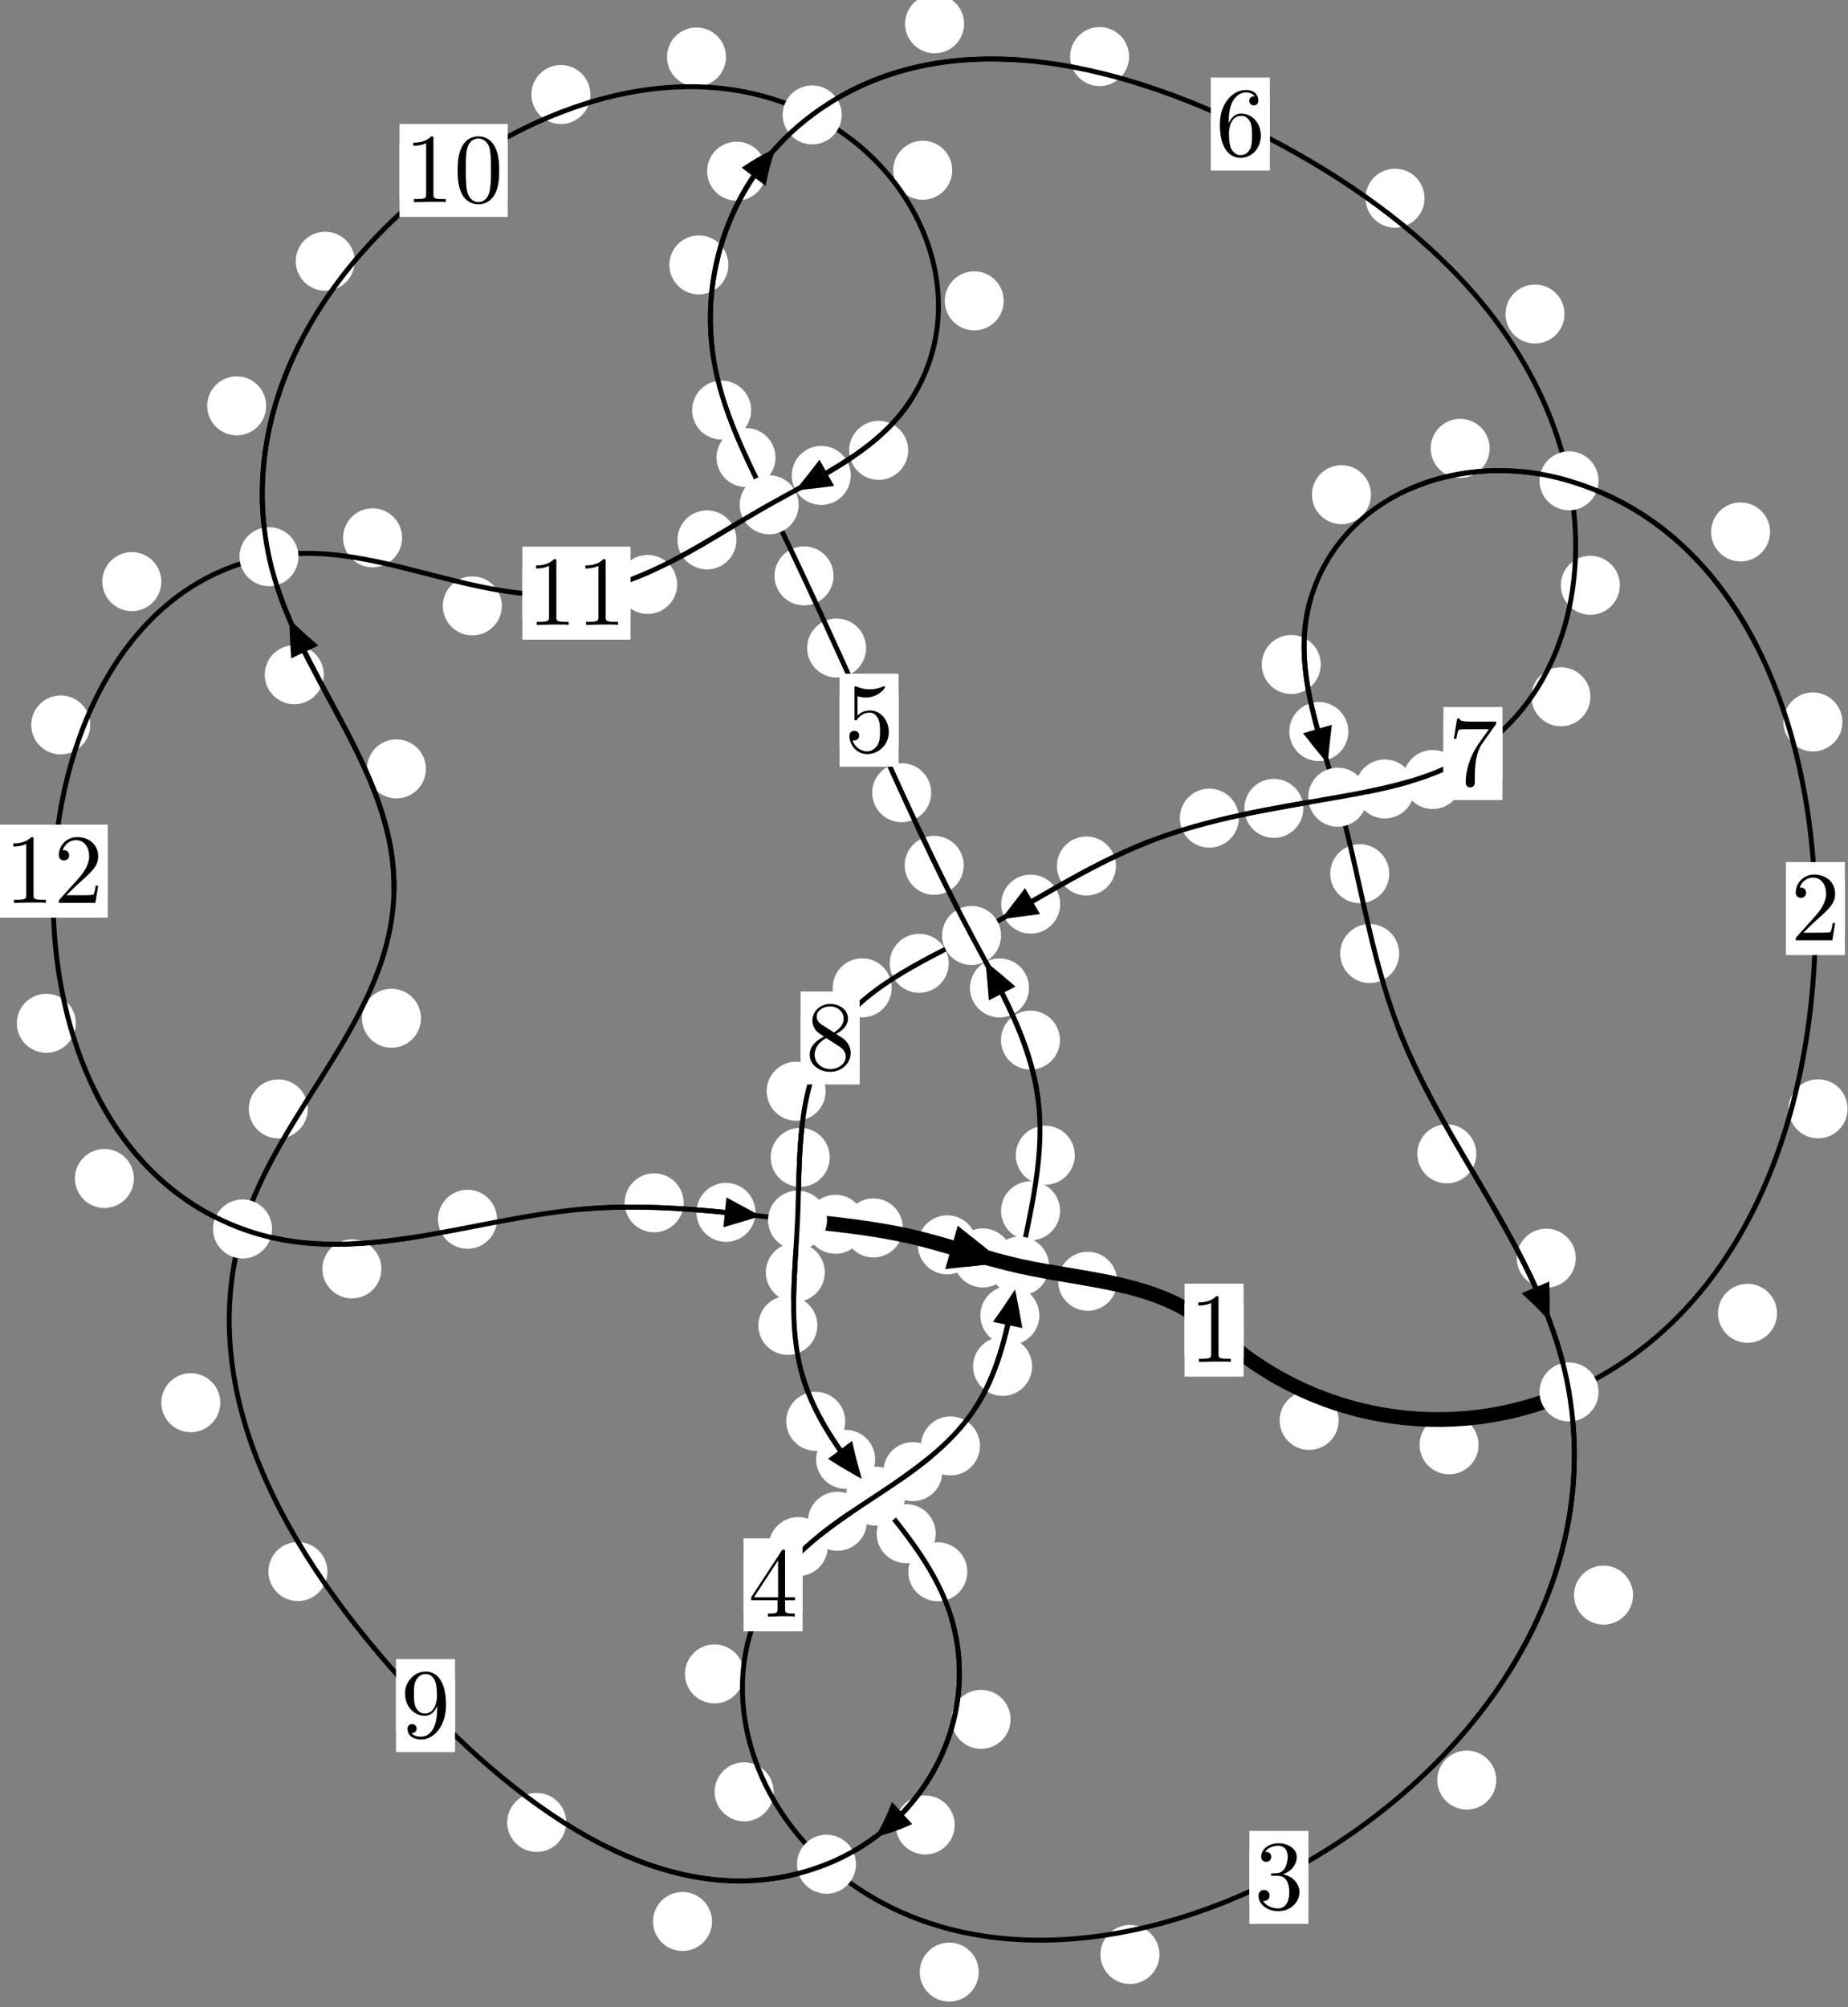 <?xml version="1.0"?>
<!-- Created by MetaPost 1.999 on 2021.07.06:0009 -->
<svg version="1.1" xmlns="http://www.w3.org/2000/svg" xmlns:xlink="http://www.w3.org/1999/xlink" width="187.271" height="203.333" viewBox="0 0 187.271 203.333">
<rect x="0" y="0" width="187.271" height="203.333" fill="#808080" stroke="none"/>
<!-- Original BoundingBox: -159.041962 -61.754486 28.229309 141.578918 -->
  <defs>
    <g transform="scale(0.01,0.01)" id="GLYPHcmr10_48">
      <path style="fill-rule: evenodd;" d="M460 -320C460 -400,455 -480,420 -554C374 -650,292 -666,250 -666C190 -666,117 -640,76 -547C44 -478,39 -400,39 -320C39 -245,43 -155,84 -79C127 2,200 22,249 22C303 22,379 1,423 -94C455 -163,460 -241,460 -320M249 -0C210 -0,151 -25,133 -121C122 -181,122 -273,122 -332C122 -396,122 -462,130 -516C149 -635,224 -644,249 -644C282 -644,348 -626,367 -527C377 -471,377 -395,377 -332C377 -257,377 -189,366 -125C351 -30,294 -0,249 -0"></path>
    </g>
    <g transform="scale(0.01,0.01)" id="GLYPHcmr10_49">
      <path style="fill-rule: evenodd;" d="M294 -640C294 -664,294 -666,271 -666C209 -602,121 -602,89 -602L89 -571C109 -571,168 -571,220 -597L220 -79C220 -43,217 -31,127 -31L95 -31L95 -0L257 -0L130 -3L217 -3L257 -3L297 -3L384 -3L419 -0L419 -31L387 -31C297 -31,294 -42,294 -79"></path>
    </g>
    <g transform="scale(0.01,0.01)" id="GLYPHcmr10_50">
      <path style="fill-rule: evenodd;" d="M127 -77L233 -180C389 -318,449 -372,449 -472C449 -586,359 -666,237 -666C124 -666,50 -574,50 -485C50 -429,100 -429,103 -429C120 -429,155 -441,155 -482C155 -508,137 -534,102 -534C94 -534,92 -534,89 -533C112 -598,166 -635,224 -635C315 -635,358 -554,358 -472C358 -392,308 -313,253 -251L61 -37C50 -26,50 -24,50 -0L421 -0L449 -174L424 -174C419 -144,412 -100,402 -85C395 -77,329 -77,307 -77"></path>
    </g>
    <g transform="scale(0.01,0.01)" id="GLYPHcmr10_51">
      <path style="fill-rule: evenodd;" d="M290 -352C372 -379,430 -449,430 -528C430 -610,342 -666,246 -666C145 -666,69 -606,69 -530C69 -497,91 -478,120 -478C151 -478,171 -500,171 -529C171 -579,124 -579,109 -579C140 -628,206 -641,242 -641C283 -641,338 -619,338 -529C338 -517,336 -459,310 -415C280 -367,246 -364,221 -363C213 -362,189 -360,182 -360C174 -359,167 -358,167 -348C167 -337,174 -337,191 -337L235 -337C317 -337,354 -269,354 -171C354 -35,285 -6,241 -6C198 -6,123 -23,88 -82C123 -77,154 -99,154 -137C154 -173,127 -193,98 -193C74 -193,42 -179,42 -135C42 -44,135 22,244 22C366 22,457 -69,457 -171C457 -253,394 -331,290 -352"></path>
    </g>
    <g transform="scale(0.01,0.01)" id="GLYPHcmr10_52">
      <path style="fill-rule: evenodd;" d="M294 -165L294 -78C294 -42,292 -31,218 -31L197 -31L197 -0L332 -0L238 -3L290 -3L332 -3L374 -3L427 -3L468 -0L468 -31L447 -31C373 -31,371 -42,371 -78L371 -165L471 -165L471 -196L371 -196L371 -651C371 -671,371 -677,355 -677C346 -677,343 -677,335 -665L28 -196L28 -165M300 -196L56 -196L300 -569"></path>
    </g>
    <g transform="scale(0.01,0.01)" id="GLYPHcmr10_53">
      <path style="fill-rule: evenodd;" d="M449 -201C449 -320,367 -420,259 -420C211 -420,168 -404,132 -369L132 -564C152 -558,185 -551,217 -551C340 -551,410 -642,410 -655C410 -661,407 -666,400 -666C399 -666,397 -666,392 -663C372 -654,323 -634,256 -634C216 -634,170 -641,123 -662C115 -665,113 -665,111 -665C101 -665,101 -657,101 -641L101 -345C101 -327,101 -319,115 -319C122 -319,124 -322,128 -328C139 -344,176 -398,257 -398C309 -398,334 -352,342 -334C358 -297,360 -258,360 -208C360 -173,360 -113,336 -71C312 -32,275 -6,229 -6C156 -6,99 -59,82 -118C85 -117,88 -116,99 -116C132 -116,149 -141,149 -165C149 -189,132 -214,99 -214C85 -214,50 -207,50 -161C50 -75,119 22,231 22C347 22,449 -74,449 -201"></path>
    </g>
    <g transform="scale(0.01,0.01)" id="GLYPHcmr10_54">
      <path style="fill-rule: evenodd;" d="M132 -328L132 -352C132 -605,256 -641,307 -641C331 -641,373 -635,395 -601C380 -601,340 -601,340 -556C340 -525,364 -510,386 -510C402 -510,432 -519,432 -558C432 -618,388 -666,305 -666C177 -666,42 -537,42 -316C42 -49,158 22,251 22C362 22,457 -72,457 -204C457 -331,368 -427,257 -427C189 -427,152 -376,132 -328M251 -6C188 -6,158 -66,152 -81C134 -128,134 -208,134 -226C134 -304,166 -404,256 -404C272 -404,318 -404,349 -342C367 -305,367 -254,367 -205C367 -157,367 -107,350 -71C320 -11,274 -6,251 -6"></path>
    </g>
    <g transform="scale(0.01,0.01)" id="GLYPHcmr10_55">
      <path style="fill-rule: evenodd;" d="M476 -609C485 -621,485 -623,485 -644L242 -644C120 -644,118 -657,114 -676L89 -676L56 -470L81 -470C84 -486,93 -549,106 -561C113 -567,191 -567,204 -567L411 -567C400 -551,321 -442,299 -409C209 -274,176 -135,176 -33C176 -23,176 22,222 22C268 22,268 -23,268 -33L268 -84C268 -139,271 -194,279 -248C283 -271,297 -357,341 -419"></path>
    </g>
    <g transform="scale(0.01,0.01)" id="GLYPHcmr10_56">
      <path style="fill-rule: evenodd;" d="M163 -457C117 -487,113 -521,113 -538C113 -599,178 -641,249 -641C322 -641,386 -589,386 -517C386 -460,347 -412,287 -377M309 -362C381 -399,430 -451,430 -517C430 -609,341 -666,250 -666C150 -666,69 -592,69 -499C69 -481,71 -436,113 -389C124 -377,161 -352,186 -335C128 -306,42 -250,42 -151C42 -45,144 22,249 22C362 22,457 -61,457 -168C457 -204,446 -249,408 -291C389 -312,373 -322,309 -362M209 -320L332 -242C360 -223,407 -193,407 -132C407 -58,332 -6,250 -6C164 -6,92 -68,92 -151C92 -209,124 -273,209 -320"></path>
    </g>
    <g transform="scale(0.01,0.01)" id="GLYPHcmr10_57">
      <path style="fill-rule: evenodd;" d="M367 -318L367 -286C367 -52,263 -6,205 -6C188 -6,134 -8,107 -42C151 -42,159 -71,159 -88C159 -119,135 -134,113 -134C97 -134,67 -125,67 -86C67 -19,121 22,206 22C335 22,457 -114,457 -329C457 -598,342 -666,253 -666C198 -666,149 -648,106 -603C65 -558,42 -516,42 -441C42 -316,130 -218,242 -218C303 -218,344 -260,367 -318M243 -241C227 -241,181 -241,150 -304C132 -341,132 -391,132 -440C132 -494,132 -541,153 -578C180 -628,218 -641,253 -641C299 -641,332 -607,349 -562C361 -530,365 -467,365 -421C365 -338,331 -241,243 -241"></path>
    </g>
  </defs>
  <path d="M135.653 143.885C135.653 143.092,135.338 142.332,134.777 141.772C134.217 141.211,133.457 140.896,132.664 140.896C131.871 140.896,131.111 141.211,130.551 141.772C129.99 142.332,129.675 143.092,129.675 143.885C129.675 144.678,129.99 145.438,130.551 145.998C131.111 146.559,131.871 146.874,132.664 146.874C133.457 146.874,134.217 146.559,134.777 145.998C135.338 145.438,135.653 144.678,135.653 143.885Z" style="fill: rgb(100%,100%,100%);stroke: none;"></path>
  <path d="M126.02 134.741C126.02 133.948,125.705 133.188,125.145 132.627C124.584 132.067,123.824 131.752,123.031 131.752C122.239 131.752,121.478 132.067,120.918 132.627C120.358 133.188,120.043 133.948,120.043 134.741C120.043 135.533,120.358 136.293,120.918 136.854C121.478 137.414,122.239 137.729,123.031 137.729C123.824 137.729,124.584 137.414,125.145 136.854C125.705 136.293,126.02 135.533,126.02 134.741Z" style="fill: rgb(100%,100%,100%);stroke: none;"></path>
  <path d="M180.077 133.035C180.077 132.242,179.762 131.482,179.202 130.921C178.641 130.361,177.881 130.046,177.089 130.046C176.296 130.046,175.536 130.361,174.975 130.921C174.415 131.482,174.1 132.242,174.1 133.035C174.1 133.827,174.415 134.587,174.975 135.148C175.536 135.708,176.296 136.023,177.089 136.023C177.881 136.023,178.641 135.708,179.202 135.148C179.762 134.587,180.077 133.827,180.077 133.035Z" style="fill: rgb(100%,100%,100%);stroke: none;"></path>
  <path d="M149.833 146.353C149.833 145.56,149.518 144.8,148.958 144.239C148.397 143.679,147.637 143.364,146.845 143.364C146.052 143.364,145.292 143.679,144.731 144.239C144.171 144.8,143.856 145.56,143.856 146.353C143.856 147.145,144.171 147.906,144.731 148.466C145.292 149.027,146.052 149.341,146.845 149.341C147.637 149.341,148.397 149.027,148.958 148.466C149.518 147.906,149.833 147.145,149.833 146.353Z" style="fill: rgb(100%,100%,100%);stroke: none;"></path>
  <path d="M186.701 73.131C186.701 72.338,186.386 71.578,185.825 71.018C185.265 70.457,184.505 70.142,183.712 70.142C182.919 70.142,182.159 70.457,181.599 71.018C181.038 71.578,180.723 72.338,180.723 73.131C180.723 73.924,181.038 74.684,181.599 75.244C182.159 75.805,182.919 76.12,183.712 76.12C184.505 76.12,185.265 75.805,185.825 75.244C186.386 74.684,186.701 73.924,186.701 73.131Z" style="fill: rgb(100%,100%,100%);stroke: none;"></path>
  <path d="M187.229 112.318C187.229 111.525,186.914 110.765,186.354 110.204C185.793 109.644,185.033 109.329,184.241 109.329C183.448 109.329,182.688 109.644,182.127 110.204C181.567 110.765,181.252 111.525,181.252 112.318C181.252 113.11,181.567 113.871,182.127 114.431C182.688 114.992,183.448 115.307,184.241 115.307C185.033 115.307,185.793 114.992,186.354 114.431C186.914 113.871,187.229 113.11,187.229 112.318Z" style="fill: rgb(100%,100%,100%);stroke: none;"></path>
  <path d="M150.956 45.419C150.956 44.626,150.641 43.866,150.081 43.305C149.52 42.745,148.76 42.43,147.968 42.43C147.175 42.43,146.415 42.745,145.854 43.305C145.294 43.866,144.979 44.626,144.979 45.419C144.979 46.211,145.294 46.971,145.854 47.532C146.415 48.092,147.175 48.407,147.968 48.407C148.76 48.407,149.52 48.092,150.081 47.532C150.641 46.971,150.956 46.211,150.956 45.419Z" style="fill: rgb(100%,100%,100%);stroke: none;"></path>
  <path d="M179.373 53.885C179.373 53.092,179.058 52.332,178.497 51.772C177.937 51.211,177.177 50.896,176.384 50.896C175.591 50.896,174.831 51.211,174.271 51.772C173.71 52.332,173.395 53.092,173.395 53.885C173.395 54.678,173.71 55.438,174.271 55.998C174.831 56.559,175.591 56.874,176.384 56.874C177.177 56.874,177.937 56.559,178.497 55.998C179.058 55.438,179.373 54.678,179.373 53.885Z" style="fill: rgb(100%,100%,100%);stroke: none;"></path>
  <path d="M133.842 67.311C133.842 66.518,133.527 65.758,132.966 65.197C132.406 64.637,131.646 64.322,130.853 64.322C130.06 64.322,129.3 64.637,128.74 65.197C128.179 65.758,127.864 66.518,127.864 67.311C127.864 68.103,128.179 68.864,128.74 69.424C129.3 69.985,130.06 70.3,130.853 70.3C131.646 70.3,132.406 69.985,132.966 69.424C133.527 68.864,133.842 68.103,133.842 67.311Z" style="fill: rgb(100%,100%,100%);stroke: none;"></path>
  <path d="M138.929 50.109C138.929 49.317,138.614 48.557,138.053 47.996C137.493 47.436,136.732 47.121,135.94 47.121C135.147 47.121,134.387 47.436,133.826 47.996C133.266 48.557,132.951 49.317,132.951 50.109C132.951 50.902,133.266 51.662,133.826 52.223C134.387 52.783,135.147 53.098,135.94 53.098C136.732 53.098,137.493 52.783,138.053 52.223C138.614 51.662,138.929 50.902,138.929 50.109Z" style="fill: rgb(100%,100%,100%);stroke: none;"></path>
  <path d="M140.781 88.501C140.781 87.708,140.466 86.948,139.906 86.388C139.345 85.827,138.585 85.512,137.792 85.512C137 85.512,136.239 85.827,135.679 86.388C135.118 86.948,134.804 87.708,134.804 88.501C134.804 89.294,135.118 90.054,135.679 90.615C136.239 91.175,137 91.49,137.792 91.49C138.585 91.49,139.345 91.175,139.906 90.615C140.466 90.054,140.781 89.294,140.781 88.501Z" style="fill: rgb(100%,100%,100%);stroke: none;"></path>
  <path d="M136.634 74.103C136.634 73.311,136.319 72.55,135.758 71.99C135.198 71.429,134.438 71.115,133.645 71.115C132.852 71.115,132.092 71.429,131.532 71.99C130.971 72.55,130.656 73.311,130.656 74.103C130.656 74.896,130.971 75.656,131.532 76.217C132.092 76.777,132.852 77.092,133.645 77.092C134.438 77.092,135.198 76.777,135.758 76.217C136.319 75.656,136.634 74.896,136.634 74.103Z" style="fill: rgb(100%,100%,100%);stroke: none;"></path>
  <path d="M149.602 116.882C149.602 116.09,149.287 115.33,148.726 114.769C148.166 114.209,147.405 113.894,146.613 113.894C145.82 113.894,145.06 114.209,144.499 114.769C143.939 115.33,143.624 116.09,143.624 116.882C143.624 117.675,143.939 118.435,144.499 118.996C145.06 119.556,145.82 119.871,146.613 119.871C147.405 119.871,148.166 119.556,148.726 118.996C149.287 118.435,149.602 117.675,149.602 116.882Z" style="fill: rgb(100%,100%,100%);stroke: none;"></path>
  <path d="M141.789 96.589C141.789 95.796,141.474 95.036,140.914 94.476C140.353 93.915,139.593 93.6,138.801 93.6C138.008 93.6,137.248 93.915,136.687 94.476C136.127 95.036,135.812 95.796,135.812 96.589C135.812 97.382,136.127 98.142,136.687 98.702C137.248 99.263,138.008 99.578,138.801 99.578C139.593 99.578,140.353 99.263,140.914 98.702C141.474 98.142,141.789 97.382,141.789 96.589Z" style="fill: rgb(100%,100%,100%);stroke: none;"></path>
  <path d="M165.487 161.58C165.487 160.787,165.172 160.027,164.611 159.466C164.051 158.906,163.29 158.591,162.498 158.591C161.705 158.591,160.945 158.906,160.384 159.466C159.824 160.027,159.509 160.787,159.509 161.58C159.509 162.372,159.824 163.132,160.384 163.693C160.945 164.253,161.705 164.568,162.498 164.568C163.29 164.568,164.051 164.253,164.611 163.693C165.172 163.132,165.487 162.372,165.487 161.58Z" style="fill: rgb(100%,100%,100%);stroke: none;"></path>
  <path d="M159.685 127.447C159.685 126.654,159.37 125.894,158.81 125.333C158.249 124.773,157.489 124.458,156.696 124.458C155.904 124.458,155.144 124.773,154.583 125.333C154.023 125.894,153.708 126.654,153.708 127.447C153.708 128.239,154.023 128.999,154.583 129.56C155.144 130.12,155.904 130.435,156.696 130.435C157.489 130.435,158.249 130.12,158.81 129.56C159.37 128.999,159.685 128.239,159.685 127.447Z" style="fill: rgb(100%,100%,100%);stroke: none;"></path>
  <path d="M117.494 197.982C117.494 197.189,117.179 196.429,116.618 195.869C116.058 195.308,115.298 194.993,114.505 194.993C113.712 194.993,112.952 195.308,112.392 195.869C111.831 196.429,111.516 197.189,111.516 197.982C111.516 198.775,111.831 199.535,112.392 200.095C112.952 200.656,113.712 200.971,114.505 200.971C115.298 200.971,116.058 200.656,116.618 200.095C117.179 199.535,117.494 198.775,117.494 197.982Z" style="fill: rgb(100%,100%,100%);stroke: none;"></path>
  <path d="M151.626 180.316C151.626 179.523,151.311 178.763,150.751 178.202C150.191 177.642,149.43 177.327,148.638 177.327C147.845 177.327,147.085 177.642,146.524 178.202C145.964 178.763,145.649 179.523,145.649 180.316C145.649 181.108,145.964 181.869,146.524 182.429C147.085 182.989,147.845 183.304,148.638 183.304C149.43 183.304,150.191 182.989,150.751 182.429C151.311 181.869,151.626 181.108,151.626 180.316Z" style="fill: rgb(100%,100%,100%);stroke: none;"></path>
  <path d="M78.394 181.506C78.394 180.713,78.079 179.953,77.518 179.393C76.958 178.832,76.197 178.517,75.405 178.517C74.612 178.517,73.852 178.832,73.291 179.393C72.731 179.953,72.416 180.713,72.416 181.506C72.416 182.299,72.731 183.059,73.291 183.619C73.852 184.18,74.612 184.495,75.405 184.495C76.197 184.495,76.958 184.18,77.518 183.619C78.079 183.059,78.394 182.299,78.394 181.506Z" style="fill: rgb(100%,100%,100%);stroke: none;"></path>
  <path d="M99.184 199.766C99.184 198.973,98.869 198.213,98.308 197.652C97.748 197.092,96.987 196.777,96.195 196.777C95.402 196.777,94.642 197.092,94.081 197.652C93.521 198.213,93.206 198.973,93.206 199.766C93.206 200.558,93.521 201.319,94.081 201.879C94.642 202.44,95.402 202.754,96.195 202.754C96.987 202.754,97.748 202.44,98.308 201.879C98.869 201.319,99.184 200.558,99.184 199.766Z" style="fill: rgb(100%,100%,100%);stroke: none;"></path>
  <path d="M83.878 156.665C83.878 155.872,83.563 155.112,83.003 154.552C82.442 153.991,81.682 153.676,80.889 153.676C80.097 153.676,79.337 153.991,78.776 154.552C78.216 155.112,77.901 155.872,77.901 156.665C77.901 157.458,78.216 158.218,78.776 158.778C79.337 159.339,80.097 159.654,80.889 159.654C81.682 159.654,82.442 159.339,83.003 158.778C83.563 158.218,83.878 157.458,83.878 156.665Z" style="fill: rgb(100%,100%,100%);stroke: none;"></path>
  <path d="M75.391 169.559C75.391 168.767,75.076 168.006,74.515 167.446C73.955 166.886,73.194 166.571,72.402 166.571C71.609 166.571,70.849 166.886,70.288 167.446C69.728 168.006,69.413 168.767,69.413 169.559C69.413 170.352,69.728 171.112,70.288 171.673C70.849 172.233,71.609 172.548,72.402 172.548C73.194 172.548,73.955 172.233,74.515 171.673C75.076 171.112,75.391 170.352,75.391 169.559Z" style="fill: rgb(100%,100%,100%);stroke: none;"></path>
  <path d="M95.499 149.069C95.499 148.276,95.184 147.516,94.623 146.955C94.063 146.395,93.303 146.08,92.51 146.08C91.717 146.08,90.957 146.395,90.397 146.955C89.836 147.516,89.521 148.276,89.521 149.069C89.521 149.861,89.836 150.621,90.397 151.182C90.957 151.742,91.717 152.057,92.51 152.057C93.303 152.057,94.063 151.742,94.623 151.182C95.184 150.621,95.499 149.861,95.499 149.069Z" style="fill: rgb(100%,100%,100%);stroke: none;"></path>
  <path d="M87.854 154.097C87.854 153.304,87.539 152.544,86.978 151.984C86.418 151.423,85.658 151.108,84.865 151.108C84.072 151.108,83.312 151.423,82.752 151.984C82.191 152.544,81.876 153.304,81.876 154.097C81.876 154.89,82.191 155.65,82.752 156.21C83.312 156.771,84.072 157.086,84.865 157.086C85.658 157.086,86.418 156.771,86.978 156.21C87.539 155.65,87.854 154.89,87.854 154.097Z" style="fill: rgb(100%,100%,100%);stroke: none;"></path>
  <path d="M104.589 138.411C104.589 137.618,104.274 136.858,103.713 136.298C103.153 135.737,102.393 135.422,101.6 135.422C100.807 135.422,100.047 135.737,99.487 136.298C98.926 136.858,98.611 137.618,98.611 138.411C98.611 139.204,98.926 139.964,99.487 140.524C100.047 141.085,100.807 141.4,101.6 141.4C102.393 141.4,103.153 141.085,103.713 140.524C104.274 139.964,104.589 139.204,104.589 138.411Z" style="fill: rgb(100%,100%,100%);stroke: none;"></path>
  <path d="M99.308 146.466C99.308 145.674,98.993 144.913,98.432 144.353C97.872 143.792,97.112 143.478,96.319 143.478C95.526 143.478,94.766 143.792,94.206 144.353C93.645 144.913,93.33 145.674,93.33 146.466C93.33 147.259,93.645 148.019,94.206 148.58C94.766 149.14,95.526 149.455,96.319 149.455C97.112 149.455,97.872 149.14,98.432 148.58C98.993 148.019,99.308 147.259,99.308 146.466Z" style="fill: rgb(100%,100%,100%);stroke: none;"></path>
  <path d="M107.42 122.651C107.42 121.858,107.106 121.098,106.545 120.538C105.985 119.977,105.224 119.662,104.432 119.662C103.639 119.662,102.879 119.977,102.318 120.538C101.758 121.098,101.443 121.858,101.443 122.651C101.443 123.444,101.758 124.204,102.318 124.764C102.879 125.325,103.639 125.64,104.432 125.64C105.224 125.64,105.985 125.325,106.545 124.764C107.106 124.204,107.42 123.444,107.42 122.651Z" style="fill: rgb(100%,100%,100%);stroke: none;"></path>
  <path d="M105.322 133.244C105.322 132.451,105.007 131.691,104.447 131.131C103.886 130.57,103.126 130.255,102.334 130.255C101.541 130.255,100.781 130.57,100.22 131.131C99.66 131.691,99.345 132.451,99.345 133.244C99.345 134.037,99.66 134.797,100.22 135.357C100.781 135.918,101.541 136.233,102.334 136.233C103.126 136.233,103.886 135.918,104.447 135.357C105.007 134.797,105.322 134.037,105.322 133.244Z" style="fill: rgb(100%,100%,100%);stroke: none;"></path>
  <path d="M107.413 105.36C107.413 104.567,107.098 103.807,106.538 103.246C105.977 102.686,105.217 102.371,104.424 102.371C103.632 102.371,102.871 102.686,102.311 103.246C101.75 103.807,101.435 104.567,101.435 105.36C101.435 106.152,101.75 106.912,102.311 107.473C102.871 108.033,103.632 108.348,104.424 108.348C105.217 108.348,105.977 108.033,106.538 107.473C107.098 106.912,107.413 106.152,107.413 105.36Z" style="fill: rgb(100%,100%,100%);stroke: none;"></path>
  <path d="M108.917 117.018C108.917 116.225,108.602 115.465,108.042 114.904C107.481 114.344,106.721 114.029,105.928 114.029C105.135 114.029,104.375 114.344,103.815 114.904C103.254 115.465,102.939 116.225,102.939 117.018C102.939 117.81,103.254 118.571,103.815 119.131C104.375 119.692,105.135 120.007,105.928 120.007C106.721 120.007,107.481 119.692,108.042 119.131C108.602 118.571,108.917 117.81,108.917 117.018Z" style="fill: rgb(100%,100%,100%);stroke: none;"></path>
  <path d="M97.657 87.655C97.657 86.863,97.342 86.103,96.781 85.542C96.221 84.982,95.46 84.667,94.668 84.667C93.875 84.667,93.115 84.982,92.554 85.542C91.994 86.103,91.679 86.863,91.679 87.655C91.679 88.448,91.994 89.208,92.554 89.769C93.115 90.329,93.875 90.644,94.668 90.644C95.46 90.644,96.221 90.329,96.781 89.769C97.342 89.208,97.657 88.448,97.657 87.655Z" style="fill: rgb(100%,100%,100%);stroke: none;"></path>
  <path d="M104.274 100.072C104.274 99.279,103.959 98.519,103.399 97.959C102.838 97.398,102.078 97.083,101.285 97.083C100.493 97.083,99.732 97.398,99.172 97.959C98.611 98.519,98.296 99.279,98.296 100.072C98.296 100.865,98.611 101.625,99.172 102.185C99.732 102.746,100.493 103.061,101.285 103.061C102.078 103.061,102.838 102.746,103.399 102.185C103.959 101.625,104.274 100.865,104.274 100.072Z" style="fill: rgb(100%,100%,100%);stroke: none;"></path>
  <path d="M87.768 65.643C87.768 64.85,87.453 64.09,86.893 63.529C86.332 62.969,85.572 62.654,84.78 62.654C83.987 62.654,83.227 62.969,82.666 63.529C82.106 64.09,81.791 64.85,81.791 65.643C81.791 66.435,82.106 67.195,82.666 67.756C83.227 68.316,83.987 68.631,84.78 68.631C85.572 68.631,86.332 68.316,86.893 67.756C87.453 67.195,87.768 66.435,87.768 65.643Z" style="fill: rgb(100%,100%,100%);stroke: none;"></path>
  <path d="M94.363 80.3C94.363 79.507,94.048 78.747,93.487 78.187C92.927 77.626,92.167 77.311,91.374 77.311C90.581 77.311,89.821 77.626,89.261 78.187C88.7 78.747,88.385 79.507,88.385 80.3C88.385 81.093,88.7 81.853,89.261 82.413C89.821 82.974,90.581 83.289,91.374 83.289C92.167 83.289,92.927 82.974,93.487 82.413C94.048 81.853,94.363 81.093,94.363 80.3Z" style="fill: rgb(100%,100%,100%);stroke: none;"></path>
  <path d="M78.586 46.35C78.586 45.557,78.271 44.797,77.71 44.236C77.15 43.676,76.39 43.361,75.597 43.361C74.804 43.361,74.044 43.676,73.484 44.236C72.923 44.797,72.608 45.557,72.608 46.35C72.608 47.142,72.923 47.903,73.484 48.463C74.044 49.024,74.804 49.339,75.597 49.339C76.39 49.339,77.15 49.024,77.71 48.463C78.271 47.903,78.586 47.142,78.586 46.35Z" style="fill: rgb(100%,100%,100%);stroke: none;"></path>
  <path d="M84.465 58.335C84.465 57.542,84.15 56.782,83.589 56.221C83.029 55.661,82.269 55.346,81.476 55.346C80.683 55.346,79.923 55.661,79.363 56.221C78.802 56.782,78.487 57.542,78.487 58.335C78.487 59.127,78.802 59.888,79.363 60.448C79.923 61.009,80.683 61.324,81.476 61.324C82.269 61.324,83.029 61.009,83.589 60.448C84.15 59.888,84.465 59.127,84.465 58.335Z" style="fill: rgb(100%,100%,100%);stroke: none;"></path>
  <path d="M73.811 26.834C73.811 26.041,73.496 25.281,72.936 24.721C72.375 24.16,71.615 23.845,70.823 23.845C70.03 23.845,69.27 24.16,68.709 24.721C68.149 25.281,67.834 26.041,67.834 26.834C67.834 27.627,68.149 28.387,68.709 28.947C69.27 29.508,70.03 29.823,70.823 29.823C71.615 29.823,72.375 29.508,72.936 28.947C73.496 28.387,73.811 27.627,73.811 26.834Z" style="fill: rgb(100%,100%,100%);stroke: none;"></path>
  <path d="M76.117 41.544C76.117 40.751,75.802 39.991,75.241 39.431C74.681 38.87,73.921 38.555,73.128 38.555C72.335 38.555,71.575 38.87,71.015 39.431C70.454 39.991,70.139 40.751,70.139 41.544C70.139 42.337,70.454 43.097,71.015 43.657C71.575 44.218,72.335 44.533,73.128 44.533C73.921 44.533,74.681 44.218,75.241 43.657C75.802 43.097,76.117 42.337,76.117 41.544Z" style="fill: rgb(100%,100%,100%);stroke: none;"></path>
  <path d="M97.698 2.41C97.698 1.617,97.383 0.857,96.822 0.297C96.262 -0.264,95.501 -0.579,94.709 -0.579C93.916 -0.579,93.156 -0.264,92.595 0.297C92.035 0.857,91.72 1.617,91.72 2.41C91.72 3.203,92.035 3.963,92.595 4.523C93.156 5.084,93.916 5.399,94.709 5.399C95.501 5.399,96.262 5.084,96.822 4.523C97.383 3.963,97.698 3.203,97.698 2.41Z" style="fill: rgb(100%,100%,100%);stroke: none;"></path>
  <path d="M77.635 17.339C77.635 16.547,77.32 15.787,76.76 15.226C76.2 14.666,75.439 14.351,74.647 14.351C73.854 14.351,73.094 14.666,72.533 15.226C71.973 15.787,71.658 16.547,71.658 17.339C71.658 18.132,71.973 18.892,72.533 19.453C73.094 20.013,73.854 20.328,74.647 20.328C75.439 20.328,76.2 20.013,76.76 19.453C77.32 18.892,77.635 18.132,77.635 17.339Z" style="fill: rgb(100%,100%,100%);stroke: none;"></path>
  <path d="M144.357 20.074C144.357 19.282,144.042 18.522,143.482 17.961C142.921 17.401,142.161 17.086,141.369 17.086C140.576 17.086,139.816 17.401,139.255 17.961C138.695 18.522,138.38 19.282,138.38 20.074C138.38 20.867,138.695 21.627,139.255 22.188C139.816 22.748,140.576 23.063,141.369 23.063C142.161 23.063,142.921 22.748,143.482 22.188C144.042 21.627,144.357 20.867,144.357 20.074Z" style="fill: rgb(100%,100%,100%);stroke: none;"></path>
  <path d="M114.421 5.731C114.421 4.938,114.106 4.178,113.546 3.617C112.985 3.057,112.225 2.742,111.432 2.742C110.64 2.742,109.88 3.057,109.319 3.617C108.759 4.178,108.444 4.938,108.444 5.731C108.444 6.523,108.759 7.283,109.319 7.844C109.88 8.404,110.64 8.719,111.432 8.719C112.225 8.719,112.985 8.404,113.546 7.844C114.106 7.283,114.421 6.523,114.421 5.731Z" style="fill: rgb(100%,100%,100%);stroke: none;"></path>
  <path d="M164.148 59.286C164.148 58.493,163.833 57.733,163.272 57.173C162.712 56.612,161.952 56.297,161.159 56.297C160.366 56.297,159.606 56.612,159.046 57.173C158.485 57.733,158.17 58.493,158.17 59.286C158.17 60.079,158.485 60.839,159.046 61.399C159.606 61.96,160.366 62.275,161.159 62.275C161.952 62.275,162.712 61.96,163.272 61.399C163.833 60.839,164.148 60.079,164.148 59.286Z" style="fill: rgb(100%,100%,100%);stroke: none;"></path>
  <path d="M158.541 31.809C158.541 31.017,158.226 30.257,157.665 29.696C157.105 29.136,156.345 28.821,155.552 28.821C154.759 28.821,153.999 29.136,153.439 29.696C152.878 30.257,152.563 31.017,152.563 31.809C152.563 32.602,152.878 33.362,153.439 33.923C153.999 34.483,154.759 34.798,155.552 34.798C156.345 34.798,157.105 34.483,157.665 33.923C158.226 33.362,158.541 32.602,158.541 31.809Z" style="fill: rgb(100%,100%,100%);stroke: none;"></path>
  <path d="M148.169 78.963C148.169 78.17,147.854 77.41,147.294 76.85C146.733 76.289,145.973 75.974,145.181 75.974C144.388 75.974,143.628 76.289,143.067 76.85C142.507 77.41,142.192 78.17,142.192 78.963C142.192 79.756,142.507 80.516,143.067 81.076C143.628 81.637,144.388 81.952,145.181 81.952C145.973 81.952,146.733 81.637,147.294 81.076C147.854 80.516,148.169 79.756,148.169 78.963Z" style="fill: rgb(100%,100%,100%);stroke: none;"></path>
  <path d="M161.167 70.578C161.167 69.786,160.852 69.025,160.291 68.465C159.731 67.904,158.971 67.589,158.178 67.589C157.385 67.589,156.625 67.904,156.065 68.465C155.504 69.025,155.189 69.786,155.189 70.578C155.189 71.371,155.504 72.131,156.065 72.692C156.625 73.252,157.385 73.567,158.178 73.567C158.971 73.567,159.731 73.252,160.291 72.692C160.852 72.131,161.167 71.371,161.167 70.578Z" style="fill: rgb(100%,100%,100%);stroke: none;"></path>
  <path d="M132.077 81.886C132.077 81.093,131.763 80.333,131.202 79.773C130.642 79.212,129.881 78.897,129.089 78.897C128.296 78.897,127.536 79.212,126.975 79.773C126.415 80.333,126.1 81.093,126.1 81.886C126.1 82.679,126.415 83.439,126.975 83.999C127.536 84.56,128.296 84.875,129.089 84.875C129.881 84.875,130.642 84.56,131.202 83.999C131.763 83.439,132.077 82.679,132.077 81.886Z" style="fill: rgb(100%,100%,100%);stroke: none;"></path>
  <path d="M143.324 79.918C143.324 79.126,143.009 78.365,142.449 77.805C141.888 77.244,141.128 76.929,140.335 76.929C139.543 76.929,138.782 77.244,138.222 77.805C137.661 78.365,137.346 79.126,137.346 79.918C137.346 80.711,137.661 81.471,138.222 82.032C138.782 82.592,139.543 82.907,140.335 82.907C141.128 82.907,141.888 82.592,142.449 82.032C143.009 81.471,143.324 80.711,143.324 79.918Z" style="fill: rgb(100%,100%,100%);stroke: none;"></path>
  <path d="M113.084 87.722C113.084 86.929,112.769 86.169,112.208 85.609C111.648 85.048,110.888 84.733,110.095 84.733C109.302 84.733,108.542 85.048,107.982 85.609C107.421 86.169,107.106 86.929,107.106 87.722C107.106 88.515,107.421 89.275,107.982 89.835C108.542 90.396,109.302 90.711,110.095 90.711C110.888 90.711,111.648 90.396,112.208 89.835C112.769 89.275,113.084 88.515,113.084 87.722Z" style="fill: rgb(100%,100%,100%);stroke: none;"></path>
  <path d="M125.538 82.875C125.538 82.082,125.223 81.322,124.663 80.761C124.102 80.201,123.342 79.886,122.55 79.886C121.757 79.886,120.997 80.201,120.436 80.761C119.876 81.322,119.561 82.082,119.561 82.875C119.561 83.667,119.876 84.428,120.436 84.988C120.997 85.549,121.757 85.863,122.55 85.863C123.342 85.863,124.102 85.549,124.663 84.988C125.223 84.428,125.538 83.667,125.538 82.875Z" style="fill: rgb(100%,100%,100%);stroke: none;"></path>
  <path d="M96.14 97.58C96.14 96.788,95.825 96.028,95.264 95.467C94.704 94.907,93.944 94.592,93.151 94.592C92.358 94.592,91.598 94.907,91.038 95.467C90.477 96.028,90.162 96.788,90.162 97.58C90.162 98.373,90.477 99.133,91.038 99.694C91.598 100.254,92.358 100.569,93.151 100.569C93.944 100.569,94.704 100.254,95.264 99.694C95.825 99.133,96.14 98.373,96.14 97.58Z" style="fill: rgb(100%,100%,100%);stroke: none;"></path>
  <path d="M107.436 91.582C107.436 90.79,107.121 90.03,106.561 89.469C106 88.909,105.24 88.594,104.447 88.594C103.655 88.594,102.894 88.909,102.334 89.469C101.773 90.03,101.459 90.79,101.459 91.582C101.459 92.375,101.773 93.135,102.334 93.696C102.894 94.256,103.655 94.571,104.447 94.571C105.24 94.571,106 94.256,106.561 93.696C107.121 93.135,107.436 92.375,107.436 91.582Z" style="fill: rgb(100%,100%,100%);stroke: none;"></path>
  <path d="M83.669 110.535C83.669 109.742,83.354 108.982,82.794 108.422C82.233 107.861,81.473 107.546,80.68 107.546C79.888 107.546,79.127 107.861,78.567 108.422C78.007 108.982,77.692 109.742,77.692 110.535C77.692 111.328,78.007 112.088,78.567 112.648C79.127 113.209,79.888 113.524,80.68 113.524C81.473 113.524,82.233 113.209,82.794 112.648C83.354 112.088,83.669 111.328,83.669 110.535Z" style="fill: rgb(100%,100%,100%);stroke: none;"></path>
  <path d="M90.36 100.064C90.36 99.271,90.045 98.511,89.485 97.951C88.924 97.39,88.164 97.075,87.371 97.075C86.579 97.075,85.819 97.39,85.258 97.951C84.698 98.511,84.383 99.271,84.383 100.064C84.383 100.857,84.698 101.617,85.258 102.177C85.819 102.738,86.579 103.053,87.371 103.053C88.164 103.053,88.924 102.738,89.485 102.177C90.045 101.617,90.36 100.857,90.36 100.064Z" style="fill: rgb(100%,100%,100%);stroke: none;"></path>
  <path d="M83.584 128.885C83.584 128.093,83.269 127.332,82.708 126.772C82.148 126.212,81.387 125.897,80.595 125.897C79.802 125.897,79.042 126.212,78.481 126.772C77.921 127.332,77.606 128.093,77.606 128.885C77.606 129.678,77.921 130.438,78.481 130.999C79.042 131.559,79.802 131.874,80.595 131.874C81.387 131.874,82.148 131.559,82.708 130.999C83.269 130.438,83.584 129.678,83.584 128.885Z" style="fill: rgb(100%,100%,100%);stroke: none;"></path>
  <path d="M84.081 117.232C84.081 116.44,83.766 115.68,83.205 115.119C82.645 114.559,81.885 114.244,81.092 114.244C80.299 114.244,79.539 114.559,78.979 115.119C78.418 115.68,78.103 116.44,78.103 117.232C78.103 118.025,78.418 118.785,78.979 119.346C79.539 119.906,80.299 120.221,81.092 120.221C81.885 120.221,82.645 119.906,83.205 119.346C83.766 118.785,84.081 118.025,84.081 117.232Z" style="fill: rgb(100%,100%,100%);stroke: none;"></path>
  <path d="M85.653 143.978C85.653 143.185,85.338 142.425,84.777 141.865C84.217 141.304,83.457 140.989,82.664 140.989C81.871 140.989,81.111 141.304,80.551 141.865C79.99 142.425,79.675 143.185,79.675 143.978C79.675 144.771,79.99 145.531,80.551 146.091C81.111 146.652,81.871 146.967,82.664 146.967C83.457 146.967,84.217 146.652,84.777 146.091C85.338 145.531,85.653 144.771,85.653 143.978Z" style="fill: rgb(100%,100%,100%);stroke: none;"></path>
  <path d="M82.826 134.258C82.826 133.465,82.511 132.705,81.95 132.144C81.39 131.584,80.63 131.269,79.837 131.269C79.044 131.269,78.284 131.584,77.724 132.144C77.163 132.705,76.848 133.465,76.848 134.258C76.848 135.05,77.163 135.81,77.724 136.371C78.284 136.931,79.044 137.246,79.837 137.246C80.63 137.246,81.39 136.931,81.95 136.371C82.511 135.81,82.826 135.05,82.826 134.258Z" style="fill: rgb(100%,100%,100%);stroke: none;"></path>
  <path d="M94.821 155.357C94.821 154.564,94.506 153.804,93.946 153.243C93.385 152.683,92.625 152.368,91.833 152.368C91.04 152.368,90.28 152.683,89.719 153.243C89.159 153.804,88.844 154.564,88.844 155.357C88.844 156.149,89.159 156.909,89.719 157.47C90.28 158.03,91.04 158.345,91.833 158.345C92.625 158.345,93.385 158.03,93.946 157.47C94.506 156.909,94.821 156.149,94.821 155.357Z" style="fill: rgb(100%,100%,100%);stroke: none;"></path>
  <path d="M88.683 147.828C88.683 147.036,88.368 146.276,87.808 145.715C87.247 145.155,86.487 144.84,85.694 144.84C84.902 144.84,84.142 145.155,83.581 145.715C83.021 146.276,82.706 147.036,82.706 147.828C82.706 148.621,83.021 149.381,83.581 149.942C84.142 150.502,84.902 150.817,85.694 150.817C86.487 150.817,87.247 150.502,87.808 149.942C88.368 149.381,88.683 148.621,88.683 147.828Z" style="fill: rgb(100%,100%,100%);stroke: none;"></path>
  <path d="M102.409 174.161C102.409 173.369,102.094 172.609,101.534 172.048C100.973 171.488,100.213 171.173,99.42 171.173C98.628 171.173,97.867 171.488,97.307 172.048C96.746 172.609,96.431 173.369,96.431 174.161C96.431 174.954,96.746 175.714,97.307 176.275C97.867 176.835,98.628 177.15,99.42 177.15C100.213 177.15,100.973 176.835,101.534 176.275C102.094 175.714,102.409 174.954,102.409 174.161Z" style="fill: rgb(100%,100%,100%);stroke: none;"></path>
  <path d="M98.022 159.216C98.022 158.423,97.708 157.663,97.147 157.102C96.587 156.542,95.826 156.227,95.034 156.227C94.241 156.227,93.481 156.542,92.92 157.102C92.36 157.663,92.045 158.423,92.045 159.216C92.045 160.008,92.36 160.768,92.92 161.329C93.481 161.889,94.241 162.204,95.034 162.204C95.826 162.204,96.587 161.889,97.147 161.329C97.708 160.768,98.022 160.008,98.022 159.216Z" style="fill: rgb(100%,100%,100%);stroke: none;"></path>
  <path d="M72.152 194.639C72.152 193.846,71.837 193.086,71.276 192.525C70.716 191.965,69.956 191.65,69.163 191.65C68.37 191.65,67.61 191.965,67.05 192.525C66.489 193.086,66.174 193.846,66.174 194.639C66.174 195.431,66.489 196.191,67.05 196.752C67.61 197.312,68.37 197.627,69.163 197.627C69.956 197.627,70.716 197.312,71.276 196.752C71.837 196.191,72.152 195.431,72.152 194.639Z" style="fill: rgb(100%,100%,100%);stroke: none;"></path>
  <path d="M96.745 184.864C96.745 184.071,96.43 183.311,95.87 182.751C95.309 182.19,94.549 181.875,93.756 181.875C92.964 181.875,92.203 182.19,91.643 182.751C91.083 183.311,90.768 184.071,90.768 184.864C90.768 185.657,91.083 186.417,91.643 186.977C92.203 187.538,92.964 187.853,93.756 187.853C94.549 187.853,95.309 187.538,95.87 186.977C96.43 186.417,96.745 185.657,96.745 184.864Z" style="fill: rgb(100%,100%,100%);stroke: none;"></path>
  <path d="M33.177 159.192C33.177 158.4,32.862 157.639,32.301 157.079C31.741 156.518,30.981 156.204,30.188 156.204C29.395 156.204,28.635 156.518,28.075 157.079C27.514 157.639,27.199 158.4,27.199 159.192C27.199 159.985,27.514 160.745,28.075 161.306C28.635 161.866,29.395 162.181,30.188 162.181C30.981 162.181,31.741 161.866,32.301 161.306C32.862 160.745,33.177 159.985,33.177 159.192Z" style="fill: rgb(100%,100%,100%);stroke: none;"></path>
  <path d="M57.376 184.605C57.376 183.812,57.061 183.052,56.5 182.491C55.94 181.931,55.18 181.616,54.387 181.616C53.594 181.616,52.834 181.931,52.274 182.491C51.713 183.052,51.398 183.812,51.398 184.605C51.398 185.397,51.713 186.157,52.274 186.718C52.834 187.278,53.594 187.593,54.387 187.593C55.18 187.593,55.94 187.278,56.5 186.718C57.061 186.157,57.376 185.397,57.376 184.605Z" style="fill: rgb(100%,100%,100%);stroke: none;"></path>
  <path d="M31.192 112.327C31.192 111.534,30.877 110.774,30.316 110.214C29.756 109.653,28.996 109.338,28.203 109.338C27.41 109.338,26.65 109.653,26.09 110.214C25.529 110.774,25.214 111.534,25.214 112.327C25.214 113.12,25.529 113.88,26.09 114.44C26.65 115.001,27.41 115.316,28.203 115.316C28.996 115.316,29.756 115.001,30.316 114.44C30.877 113.88,31.192 113.12,31.192 112.327Z" style="fill: rgb(100%,100%,100%);stroke: none;"></path>
  <path d="M22.323 142.088C22.323 141.295,22.008 140.535,21.448 139.975C20.887 139.414,20.127 139.099,19.334 139.099C18.542 139.099,17.781 139.414,17.221 139.975C16.66 140.535,16.346 141.295,16.346 142.088C16.346 142.881,16.66 143.641,17.221 144.201C17.781 144.762,18.542 145.077,19.334 145.077C20.127 145.077,20.887 144.762,21.448 144.201C22.008 143.641,22.323 142.881,22.323 142.088Z" style="fill: rgb(100%,100%,100%);stroke: none;"></path>
  <path d="M43.162 77.886C43.162 77.093,42.847 76.333,42.287 75.772C41.726 75.212,40.966 74.897,40.173 74.897C39.381 74.897,38.62 75.212,38.06 75.772C37.5 76.333,37.185 77.093,37.185 77.886C37.185 78.678,37.5 79.439,38.06 79.999C38.62 80.559,39.381 80.874,40.173 80.874C40.966 80.874,41.726 80.559,42.287 79.999C42.847 79.439,43.162 78.678,43.162 77.886Z" style="fill: rgb(100%,100%,100%);stroke: none;"></path>
  <path d="M42.66 103.144C42.66 102.352,42.345 101.592,41.785 101.031C41.224 100.471,40.464 100.156,39.671 100.156C38.879 100.156,38.119 100.471,37.558 101.031C36.998 101.592,36.683 102.352,36.683 103.144C36.683 103.937,36.998 104.697,37.558 105.258C38.119 105.818,38.879 106.133,39.671 106.133C40.464 106.133,41.224 105.818,41.785 105.258C42.345 104.697,42.66 103.937,42.66 103.144Z" style="fill: rgb(100%,100%,100%);stroke: none;"></path>
  <path d="M26.973 41.112C26.973 40.319,26.658 39.559,26.098 38.998C25.537 38.438,24.777 38.123,23.984 38.123C23.192 38.123,22.432 38.438,21.871 38.998C21.311 39.559,20.996 40.319,20.996 41.112C20.996 41.904,21.311 42.664,21.871 43.225C22.432 43.785,23.192 44.1,23.984 44.1C24.777 44.1,25.537 43.785,26.098 43.225C26.658 42.664,26.973 41.904,26.973 41.112Z" style="fill: rgb(100%,100%,100%);stroke: none;"></path>
  <path d="M32.808 68.347C32.808 67.554,32.493 66.794,31.932 66.233C31.372 65.673,30.612 65.358,29.819 65.358C29.026 65.358,28.266 65.673,27.706 66.233C27.145 66.794,26.83 67.554,26.83 68.347C26.83 69.139,27.145 69.9,27.706 70.46C28.266 71.021,29.026 71.336,29.819 71.336C30.612 71.336,31.372 71.021,31.932 70.46C32.493 69.9,32.808 69.139,32.808 68.347Z" style="fill: rgb(100%,100%,100%);stroke: none;"></path>
  <path d="M59.826 9.576C59.826 8.783,59.511 8.023,58.951 7.462C58.39 6.902,57.63 6.587,56.837 6.587C56.045 6.587,55.285 6.902,54.724 7.462C54.164 8.023,53.849 8.783,53.849 9.576C53.849 10.368,54.164 11.129,54.724 11.689C55.285 12.25,56.045 12.564,56.837 12.564C57.63 12.564,58.39 12.25,58.951 11.689C59.511 11.129,59.826 10.368,59.826 9.576Z" style="fill: rgb(100%,100%,100%);stroke: none;"></path>
  <path d="M35.948 26.461C35.948 25.669,35.633 24.908,35.072 24.348C34.512 23.787,33.752 23.472,32.959 23.472C32.166 23.472,31.406 23.787,30.846 24.348C30.285 24.908,29.97 25.669,29.97 26.461C29.97 27.254,30.285 28.014,30.846 28.575C31.406 29.135,32.166 29.45,32.959 29.45C33.752 29.45,34.512 29.135,35.072 28.575C35.633 28.014,35.948 27.254,35.948 26.461Z" style="fill: rgb(100%,100%,100%);stroke: none;"></path>
  <path d="M96.495 17.246C96.495 16.453,96.18 15.693,95.619 15.133C95.059 14.572,94.299 14.257,93.506 14.257C92.713 14.257,91.953 14.572,91.393 15.133C90.832 15.693,90.517 16.453,90.517 17.246C90.517 18.039,90.832 18.799,91.393 19.359C91.953 19.92,92.713 20.235,93.506 20.235C94.299 20.235,95.059 19.92,95.619 19.359C96.18 18.799,96.495 18.039,96.495 17.246Z" style="fill: rgb(100%,100%,100%);stroke: none;"></path>
  <path d="M73.569 5.772C73.569 4.979,73.254 4.219,72.693 3.659C72.133 3.098,71.373 2.783,70.58 2.783C69.787 2.783,69.027 3.098,68.467 3.659C67.906 4.219,67.591 4.979,67.591 5.772C67.591 6.565,67.906 7.325,68.467 7.885C69.027 8.446,69.787 8.761,70.58 8.761C71.373 8.761,72.133 8.446,72.693 7.885C73.254 7.325,73.569 6.565,73.569 5.772Z" style="fill: rgb(100%,100%,100%);stroke: none;"></path>
  <path d="M92.032 45.619C92.032 44.826,91.717 44.066,91.156 43.506C90.596 42.945,89.836 42.63,89.043 42.63C88.25 42.63,87.49 42.945,86.93 43.506C86.369 44.066,86.054 44.826,86.054 45.619C86.054 46.412,86.369 47.172,86.93 47.732C87.49 48.293,88.25 48.608,89.043 48.608C89.836 48.608,90.596 48.293,91.156 47.732C91.717 47.172,92.032 46.412,92.032 45.619Z" style="fill: rgb(100%,100%,100%);stroke: none;"></path>
  <path d="M101.714 30.475C101.714 29.682,101.399 28.922,100.839 28.362C100.279 27.801,99.518 27.486,98.726 27.486C97.933 27.486,97.173 27.801,96.612 28.362C96.052 28.922,95.737 29.682,95.737 30.475C95.737 31.268,96.052 32.028,96.612 32.588C97.173 33.149,97.933 33.464,98.726 33.464C99.518 33.464,100.279 33.149,100.839 32.588C101.399 32.028,101.714 31.268,101.714 30.475Z" style="fill: rgb(100%,100%,100%);stroke: none;"></path>
  <path d="M74.63 54.69C74.63 53.897,74.315 53.137,73.755 52.577C73.194 52.016,72.434 51.701,71.641 51.701C70.849 51.701,70.089 52.016,69.528 52.577C68.968 53.137,68.653 53.897,68.653 54.69C68.653 55.483,68.968 56.243,69.528 56.803C70.089 57.364,70.849 57.679,71.641 57.679C72.434 57.679,73.194 57.364,73.755 56.803C74.315 56.243,74.63 55.483,74.63 54.69Z" style="fill: rgb(100%,100%,100%);stroke: none;"></path>
  <path d="M86.214 48.157C86.214 47.365,85.899 46.605,85.338 46.044C84.778 45.484,84.017 45.169,83.225 45.169C82.432 45.169,81.672 45.484,81.111 46.044C80.551 46.605,80.236 47.365,80.236 48.157C80.236 48.95,80.551 49.71,81.111 50.271C81.672 50.831,82.432 51.146,83.225 51.146C84.017 51.146,84.778 50.831,85.338 50.271C85.899 49.71,86.214 48.95,86.214 48.157Z" style="fill: rgb(100%,100%,100%);stroke: none;"></path>
  <path d="M50.853 61.375C50.853 60.583,50.538 59.823,49.977 59.262C49.417 58.702,48.656 58.387,47.864 58.387C47.071 58.387,46.311 58.702,45.75 59.262C45.19 59.823,44.875 60.583,44.875 61.375C44.875 62.168,45.19 62.928,45.75 63.489C46.311 64.049,47.071 64.364,47.864 64.364C48.656 64.364,49.417 64.049,49.977 63.489C50.538 62.928,50.853 62.168,50.853 61.375Z" style="fill: rgb(100%,100%,100%);stroke: none;"></path>
  <path d="M68.62 59.201C68.62 58.408,68.305 57.648,67.745 57.088C67.184 56.527,66.424 56.212,65.632 56.212C64.839 56.212,64.079 56.527,63.518 57.088C62.958 57.648,62.643 58.408,62.643 59.201C62.643 59.994,62.958 60.754,63.518 61.314C64.079 61.875,64.839 62.19,65.632 62.19C66.424 62.19,67.184 61.875,67.745 61.314C68.305 60.754,68.62 59.994,68.62 59.201Z" style="fill: rgb(100%,100%,100%);stroke: none;"></path>
  <path d="M16.347 58.917C16.347 58.124,16.032 57.364,15.471 56.804C14.911 56.243,14.15 55.928,13.358 55.928C12.565 55.928,11.805 56.243,11.244 56.804C10.684 57.364,10.369 58.124,10.369 58.917C10.369 59.71,10.684 60.47,11.244 61.03C11.805 61.591,12.565 61.906,13.358 61.906C14.15 61.906,14.911 61.591,15.471 61.03C16.032 60.47,16.347 59.71,16.347 58.917Z" style="fill: rgb(100%,100%,100%);stroke: none;"></path>
  <path d="M40.747 54.478C40.747 53.685,40.432 52.925,39.871 52.364C39.311 51.804,38.551 51.489,37.758 51.489C36.965 51.489,36.205 51.804,35.645 52.364C35.084 52.925,34.769 53.685,34.769 54.478C34.769 55.27,35.084 56.031,35.645 56.591C36.205 57.152,36.965 57.466,37.758 57.466C38.551 57.466,39.311 57.152,39.871 56.591C40.432 56.031,40.747 55.27,40.747 54.478Z" style="fill: rgb(100%,100%,100%);stroke: none;"></path>
  <path d="M7.684 103.654C7.684 102.862,7.369 102.102,6.808 101.541C6.248 100.981,5.487 100.666,4.695 100.666C3.902 100.666,3.142 100.981,2.581 101.541C2.021 102.102,1.706 102.862,1.706 103.654C1.706 104.447,2.021 105.207,2.581 105.768C3.142 106.328,3.902 106.643,4.695 106.643C5.487 106.643,6.248 106.328,6.808 105.768C7.369 105.207,7.684 104.447,7.684 103.654Z" style="fill: rgb(100%,100%,100%);stroke: none;"></path>
  <path d="M9.144 73.433C9.144 72.64,8.829 71.88,8.268 71.319C7.708 70.759,6.948 70.444,6.155 70.444C5.362 70.444,4.602 70.759,4.042 71.319C3.481 71.88,3.166 72.64,3.166 73.433C3.166 74.225,3.481 74.985,4.042 75.546C4.602 76.106,5.362 76.421,6.155 76.421C6.948 76.421,7.708 76.106,8.268 75.546C8.829 74.985,9.144 74.225,9.144 73.433Z" style="fill: rgb(100%,100%,100%);stroke: none;"></path>
  <path d="M38.65 128.536C38.65 127.743,38.335 126.983,37.774 126.422C37.214 125.862,36.454 125.547,35.661 125.547C34.868 125.547,34.108 125.862,33.548 126.422C32.987 126.983,32.672 127.743,32.672 128.536C32.672 129.328,32.987 130.089,33.548 130.649C34.108 131.21,34.868 131.524,35.661 131.524C36.454 131.524,37.214 131.21,37.774 130.649C38.335 130.089,38.65 129.328,38.65 128.536Z" style="fill: rgb(100%,100%,100%);stroke: none;"></path>
  <path d="M13.567 119.374C13.567 118.581,13.252 117.821,12.692 117.261C12.131 116.7,11.371 116.385,10.579 116.385C9.786 116.385,9.026 116.7,8.465 117.261C7.905 117.821,7.59 118.581,7.59 119.374C7.59 120.167,7.905 120.927,8.465 121.487C9.026 122.048,9.786 122.363,10.579 122.363C11.371 122.363,12.131 122.048,12.692 121.487C13.252 120.927,13.567 120.167,13.567 119.374Z" style="fill: rgb(100%,100%,100%);stroke: none;"></path>
  <path d="M69.278 121.84C69.278 121.047,68.963 120.287,68.403 119.726C67.842 119.166,67.082 118.851,66.289 118.851C65.497 118.851,64.736 119.166,64.176 119.726C63.616 120.287,63.301 121.047,63.301 121.84C63.301 122.632,63.616 123.392,64.176 123.953C64.736 124.513,65.497 124.828,66.289 124.828C67.082 124.828,67.842 124.513,68.403 123.953C68.963 123.392,69.278 122.632,69.278 121.84Z" style="fill: rgb(100%,100%,100%);stroke: none;"></path>
  <path d="M50.365 123.506C50.365 122.714,50.05 121.954,49.49 121.393C48.929 120.833,48.169 120.518,47.376 120.518C46.584 120.518,45.823 120.833,45.263 121.393C44.703 121.954,44.388 122.714,44.388 123.506C44.388 124.299,44.703 125.059,45.263 125.62C45.823 126.18,46.584 126.495,47.376 126.495C48.169 126.495,48.929 126.18,49.49 125.62C50.05 125.059,50.365 124.299,50.365 123.506Z" style="fill: rgb(100%,100%,100%);stroke: none;"></path>
  <path d="M87.646 124.015C87.646 123.223,87.331 122.462,86.771 121.902C86.21 121.342,85.45 121.027,84.657 121.027C83.865 121.027,83.105 121.342,82.544 121.902C81.984 122.462,81.669 123.223,81.669 124.015C81.669 124.808,81.984 125.568,82.544 126.129C83.105 126.689,83.865 127.004,84.657 127.004C85.45 127.004,86.21 126.689,86.771 126.129C87.331 125.568,87.646 124.808,87.646 124.015Z" style="fill: rgb(100%,100%,100%);stroke: none;"></path>
  <path d="M76.557 122.808C76.557 122.015,76.242 121.255,75.682 120.695C75.121 120.134,74.361 119.819,73.568 119.819C72.775 119.819,72.015 120.134,71.455 120.695C70.894 121.255,70.579 122.015,70.579 122.808C70.579 123.601,70.894 124.361,71.455 124.921C72.015 125.482,72.775 125.797,73.568 125.797C74.361 125.797,75.121 125.482,75.682 124.921C76.242 124.361,76.557 123.601,76.557 122.808Z" style="fill: rgb(100%,100%,100%);stroke: none;"></path>
  <path d="M98.983 126.098C98.983 125.305,98.669 124.545,98.108 123.985C97.548 123.424,96.787 123.109,95.995 123.109C95.202 123.109,94.442 123.424,93.881 123.985C93.321 124.545,93.006 125.305,93.006 126.098C93.006 126.891,93.321 127.651,93.881 128.211C94.442 128.772,95.202 129.087,95.995 129.087C96.787 129.087,97.548 128.772,98.108 128.211C98.669 127.651,98.983 126.891,98.983 126.098Z" style="fill: rgb(100%,100%,100%);stroke: none;"></path>
  <path d="M91.497 124.385C91.497 123.592,91.182 122.832,90.622 122.271C90.061 121.711,89.301 121.396,88.508 121.396C87.716 121.396,86.955 121.711,86.395 122.271C85.834 122.832,85.519 123.592,85.519 124.385C85.519 125.177,85.834 125.937,86.395 126.498C86.955 127.058,87.716 127.373,88.508 127.373C89.301 127.373,90.061 127.058,90.622 126.498C91.182 125.937,91.497 125.177,91.497 124.385Z" style="fill: rgb(100%,100%,100%);stroke: none;"></path>
  <path d="M113.212 129.789C113.212 128.997,112.897 128.236,112.337 127.676C111.776 127.115,111.016 126.801,110.223 126.801C109.431 126.801,108.671 127.115,108.11 127.676C107.55 128.236,107.235 128.997,107.235 129.789C107.235 130.582,107.55 131.342,108.11 131.903C108.671 132.463,109.431 132.778,110.223 132.778C111.016 132.778,111.776 132.463,112.337 131.903C112.897 131.342,113.212 130.582,113.212 129.789Z" style="fill: rgb(100%,100%,100%);stroke: none;"></path>
  <path d="M102.583 127.424C102.583 126.631,102.268 125.871,101.707 125.311C101.147 124.75,100.387 124.435,99.594 124.435C98.801 124.435,98.041 124.75,97.481 125.311C96.92 125.871,96.605 126.631,96.605 127.424C96.605 128.217,96.92 128.977,97.481 129.537C98.041 130.098,98.801 130.413,99.594 130.413C100.387 130.413,101.147 130.098,101.707 129.537C102.268 128.977,102.583 128.217,102.583 127.424Z" style="fill: rgb(100%,100%,100%);stroke: none;"></path>
  <path d="M123.031 134.741C132.664 143.885,146.845 146.353,159 141C177.089 133.035,184.241 112.318,183.967 92.038C183.712 73.131,176.384 53.885,159 48.706C147.968 45.419,135.94 50.109,132.824 60.647C130.853 67.311,133.645 74.103,135.561 80.754C137.792 88.501,138.801 96.589,141.699 104.119C146.613 116.882,156.696 127.447,159 141C162.498 161.58,148.638 180.316,129.603 190.168C114.505 197.982,96.195 199.766,83.754 188.839C75.405 181.506,72.402 169.559,78.339 160.54C80.889 156.665,84.865 154.097,88.732 151.554C92.51 149.069,96.319 146.466,98.803 142.677C101.6 138.411,102.334 133.244,103.322 128.254C104.432 122.651,105.928 117.018,105.196 111.34C104.424 105.36,101.285 100.072,98.456 94.764C94.668 87.655,91.374 80.3,88.07 72.955C84.78 65.643,81.476 58.335,77.944 51.135C75.597 46.35,73.128 41.544,72.301 36.269C70.823 26.834,74.647 17.339,82.305 11.64C94.709 2.41,111.432 5.731,125.691 12.562C141.369 20.074,155.552 31.809,159 48.706C161.159 59.286,158.178 70.578,149.261 76.33C145.181 78.963,140.335 79.918,135.561 80.754C129.089 81.886,122.55 82.875,116.421 85.26C110.095 87.722,104.447 91.582,98.456 94.764C93.151 97.58,87.371 100.064,84.125 105.144C80.68 110.535,81.092 117.232,80.82 123.598C80.595 128.885,79.837 134.258,81.319 139.354C82.664 143.978,85.694 147.828,88.732 151.554C91.833 155.357,95.034 159.216,96.419 163.934C99.42 174.161,93.756 184.864,83.754 188.839C69.163 194.639,54.387 184.605,43.12 172.773C30.188 159.192,19.334 142.088,24.579 124.488C28.203 112.327,39.671 103.144,39.927 90.268C40.173 77.886,29.819 68.347,27.257 56.388C23.984 41.112,32.959 26.461,45.966 17.263C56.837 9.576,70.58 5.772,82.305 11.64C93.506 17.246,98.726 30.475,92.322 40.49C89.043 45.619,83.225 48.157,77.944 51.135C71.641 54.69,65.632 59.201,58.42 60.084C47.864 61.375,37.758 54.478,27.257 56.388C13.358 58.917,6.155 73.433,5.439 88.243C4.695 103.654,10.579 119.374,24.579 124.488C35.661 128.536,47.376 123.506,59.016 122.481C66.289 121.84,73.568 122.808,80.82 123.598C84.657 124.015,88.508 124.385,92.272 125.246C95.995 126.098,99.594 127.424,103.322 128.254C110.223 129.789,117.867 129.838,123.031 134.741" style="stroke:rgb(0%,0%,0%); stroke-width: 0.498;stroke-linecap: round;stroke-linejoin: round;stroke-miterlimit: 10;fill: none;"></path>
  <path d="M123.031 134.741C132.664 143.885,146.845 146.353,159 141" style="stroke:rgb(0%,0%,0%); stroke-width: 1.494;stroke-linecap: round;stroke-linejoin: round;stroke-miterlimit: 10;fill: none;"></path>
  <path d="M80.82 123.598C84.657 124.015,88.508 124.385,92.272 125.246C95.995 126.098,99.594 127.424,103.322 128.254C110.223 129.789,117.867 129.838,123.031 134.741" style="stroke:rgb(0%,0%,0%); stroke-width: 1.494;stroke-linecap: round;stroke-linejoin: round;stroke-miterlimit: 10;fill: none;"></path>
  <path d="M161.989 141C161.989 140.207,161.674 139.447,161.113 138.887C160.553 138.326,159.793 138.011,159 138.011C158.207 138.011,157.447 138.326,156.887 138.887C156.326 139.447,156.011 140.207,156.011 141C156.011 141.793,156.326 142.553,156.887 143.113C157.447 143.674,158.207 143.989,159 143.989C159.793 143.989,160.553 143.674,161.113 143.113C161.674 142.553,161.989 141.793,161.989 141Z" style="fill: rgb(100%,100%,100%);stroke: none;"></path>
  <path d="M151.328 122.263C154.751 128.194,157.848 134.223,159 141C160.749 151.29,158.158 161.119,152.751 169.607" style="stroke:rgb(0%,0%,0%); stroke-width: 0.498;stroke-linecap: round;stroke-linejoin: round;stroke-miterlimit: 10;fill: none;"></path>
  <path d="M138.549 80.754C138.549 79.961,138.234 79.201,137.674 78.64C137.113 78.08,136.353 77.765,135.561 77.765C134.768 77.765,134.008 78.08,133.447 78.64C132.887 79.201,132.572 79.961,132.572 80.754C132.572 81.546,132.887 82.306,133.447 82.867C134.008 83.427,134.768 83.742,135.561 83.742C136.353 83.742,137.113 83.427,137.674 82.867C138.234 82.306,138.549 81.546,138.549 80.754Z" style="fill: rgb(100%,100%,100%);stroke: none;"></path>
  <path d="M142.671 79.216C140.353 79.888,137.948 80.336,135.561 80.754C132.325 81.32,129.072 81.85,125.862 82.537" style="stroke:rgb(0%,0%,0%); stroke-width: 0.498;stroke-linecap: round;stroke-linejoin: round;stroke-miterlimit: 10;fill: none;"></path>
  <path d="M86.743 188.839C86.743 188.047,86.428 187.287,85.868 186.726C85.307 186.166,84.547 185.851,83.754 185.851C82.962 185.851,82.201 186.166,81.641 186.726C81.081 187.287,80.766 188.047,80.766 188.839C80.766 189.632,81.081 190.392,81.641 190.953C82.201 191.513,82.962 191.828,83.754 191.828C84.547 191.828,85.307 191.513,85.868 190.953C86.428 190.392,86.743 189.632,86.743 188.839Z" style="fill: rgb(100%,100%,100%);stroke: none;"></path>
  <path d="M94.963 178.731C92.672 183.182,88.755 186.852,83.754 188.839C76.459 191.739,69.117 190.68,62.191 187.418" style="stroke:rgb(0%,0%,0%); stroke-width: 0.498;stroke-linecap: round;stroke-linejoin: round;stroke-miterlimit: 10;fill: none;"></path>
  <path d="M106.311 128.254C106.311 127.461,105.996 126.701,105.435 126.14C104.875 125.58,104.115 125.265,103.322 125.265C102.529 125.265,101.769 125.58,101.209 126.14C100.648 126.701,100.333 127.461,100.333 128.254C100.333 129.046,100.648 129.806,101.209 130.367C101.769 130.927,102.529 131.242,103.322 131.242C104.115 131.242,104.875 130.927,105.435 130.367C105.996 129.806,106.311 129.046,106.311 128.254Z" style="fill: rgb(100%,100%,100%);stroke: none;"></path>
  <path d="M97.795 126.758C99.626 127.3,101.458 127.839,103.322 128.254C106.773 129.021,110.409 129.418,113.828 130.235" style="stroke:rgb(0%,0%,0%); stroke-width: 1.494;stroke-linecap: round;stroke-linejoin: round;stroke-miterlimit: 10;fill: none;"></path>
  <path d="M80.933 51.135C80.933 50.343,80.618 49.583,80.058 49.022C79.497 48.462,78.737 48.147,77.944 48.147C77.152 48.147,76.392 48.462,75.831 49.022C75.271 49.583,74.956 50.343,74.956 51.135C74.956 51.928,75.271 52.688,75.831 53.249C76.392 53.809,77.152 54.124,77.944 54.124C78.737 54.124,79.497 53.809,80.058 53.249C80.618 52.688,80.933 51.928,80.933 51.135Z" style="fill: rgb(100%,100%,100%);stroke: none;"></path>
  <path d="M85.884 46.619C83.359 48.267,80.585 49.646,77.944 51.135C74.793 52.913,71.715 54.929,68.523 56.612" style="stroke:rgb(0%,0%,0%); stroke-width: 0.498;stroke-linecap: round;stroke-linejoin: round;stroke-miterlimit: 10;fill: none;"></path>
  <path d="M161.989 48.706C161.989 47.913,161.674 47.153,161.113 46.592C160.553 46.032,159.793 45.717,159 45.717C158.207 45.717,157.447 46.032,156.887 46.592C156.326 47.153,156.011 47.913,156.011 48.706C156.011 49.498,156.326 50.258,156.887 50.819C157.447 51.379,158.207 51.694,159 51.694C159.793 51.694,160.553 51.379,161.113 50.819C161.674 50.258,161.989 49.498,161.989 48.706Z" style="fill: rgb(100%,100%,100%);stroke: none;"></path>
  <path d="M177.907 65.224C173.87 57.402,167.692 51.295,159 48.706C153.484 47.062,147.719 47.413,142.943 49.492" style="stroke:rgb(0%,0%,0%); stroke-width: 0.498;stroke-linecap: round;stroke-linejoin: round;stroke-miterlimit: 10;fill: none;"></path>
  <path d="M101.445 94.764C101.445 93.971,101.13 93.211,100.569 92.65C100.009 92.09,99.249 91.775,98.456 91.775C97.663 91.775,96.903 92.09,96.343 92.65C95.782 93.211,95.467 93.971,95.467 94.764C95.467 95.556,95.782 96.316,96.343 96.877C96.903 97.437,97.663 97.752,98.456 97.752C99.249 97.752,100.009 97.437,100.569 96.877C101.13 96.316,101.445 95.556,101.445 94.764Z" style="fill: rgb(100%,100%,100%);stroke: none;"></path>
  <path d="M102.598 102.8C101.363 100.067,99.871 97.418,98.456 94.764C96.562 91.21,94.791 87.594,93.081 83.948" style="stroke:rgb(0%,0%,0%); stroke-width: 0.498;stroke-linecap: round;stroke-linejoin: round;stroke-miterlimit: 10;fill: none;"></path>
  <path d="M91.721 151.554C91.721 150.761,91.406 150.001,90.845 149.44C90.285 148.88,89.524 148.565,88.732 148.565C87.939 148.565,87.179 148.88,86.618 149.44C86.058 150.001,85.743 150.761,85.743 151.554C85.743 152.346,86.058 153.106,86.618 153.667C87.179 154.227,87.939 154.542,88.732 154.542C89.524 154.542,90.285 154.227,90.845 153.667C91.406 153.106,91.721 152.346,91.721 151.554Z" style="fill: rgb(100%,100%,100%);stroke: none;"></path>
  <path d="M83.042 155.547C84.838 154.103,86.798 152.825,88.732 151.554C90.621 150.311,92.518 149.039,94.253 147.604" style="stroke:rgb(0%,0%,0%); stroke-width: 0.498;stroke-linecap: round;stroke-linejoin: round;stroke-miterlimit: 10;fill: none;"></path>
  <path d="M27.568 124.488C27.568 123.695,27.253 122.935,26.692 122.375C26.132 121.814,25.372 121.499,24.579 121.499C23.786 121.499,23.026 121.814,22.466 122.375C21.905 122.935,21.59 123.695,21.59 124.488C21.59 125.281,21.905 126.041,22.466 126.601C23.026 127.162,23.786 127.477,24.579 127.477C25.372 127.477,26.132 127.162,26.692 126.601C27.253 126.041,27.568 125.281,27.568 124.488Z" style="fill: rgb(100%,100%,100%);stroke: none;"></path>
  <path d="M9.48 110.227C12.608 116.722,17.579 121.931,24.579 124.488C30.12 126.512,35.819 126.266,41.588 125.387" style="stroke:rgb(0%,0%,0%); stroke-width: 0.498;stroke-linecap: round;stroke-linejoin: round;stroke-miterlimit: 10;fill: none;"></path>
  <path d="M85.294 11.64C85.294 10.848,84.979 10.087,84.418 9.527C83.858 8.966,83.098 8.651,82.305 8.651C81.512 8.651,80.752 8.966,80.192 9.527C79.631 10.087,79.316 10.848,79.316 11.64C79.316 12.433,79.631 13.193,80.192 13.754C80.752 14.314,81.512 14.629,82.305 14.629C83.098 14.629,83.858 14.314,84.418 13.754C84.979 13.193,85.294 12.433,85.294 11.64Z" style="fill: rgb(100%,100%,100%);stroke: none;"></path>
  <path d="M73.877 22.554C75.605 18.288,78.476 14.49,82.305 11.64C88.507 7.025,95.789 5.548,103.302 6.078" style="stroke:rgb(0%,0%,0%); stroke-width: 0.498;stroke-linecap: round;stroke-linejoin: round;stroke-miterlimit: 10;fill: none;"></path>
  <path d="M30.246 56.388C30.246 55.596,29.931 54.835,29.37 54.275C28.81 53.714,28.05 53.399,27.257 53.399C26.464 53.399,25.704 53.714,25.144 54.275C24.583 54.835,24.268 55.596,24.268 56.388C24.268 57.181,24.583 57.941,25.144 58.502C25.704 59.062,26.464 59.377,27.257 59.377C28.05 59.377,28.81 59.062,29.37 58.502C29.931 57.941,30.246 57.181,30.246 56.388Z" style="fill: rgb(100%,100%,100%);stroke: none;"></path>
  <path d="M34.645 73.169C31.767 67.742,28.538 62.367,27.257 56.388C25.621 48.75,27.046 41.268,30.507 34.546" style="stroke:rgb(0%,0%,0%); stroke-width: 0.498;stroke-linecap: round;stroke-linejoin: round;stroke-miterlimit: 10;fill: none;"></path>
  <path d="M83.809 123.598C83.809 122.805,83.494 122.045,82.934 121.484C82.373 120.924,81.613 120.609,80.82 120.609C80.028 120.609,79.268 120.924,78.707 121.484C78.147 122.045,77.832 122.805,77.832 123.598C77.832 124.39,78.147 125.15,78.707 125.711C79.268 126.271,80.028 126.586,80.82 126.586C81.613 126.586,82.373 126.271,82.934 125.711C83.494 125.15,83.809 124.39,83.809 123.598Z" style="fill: rgb(100%,100%,100%);stroke: none;"></path>
  <path d="M81.283 114.005C80.921 117.149,80.956 120.415,80.82 123.598C80.708 126.241,80.462 128.906,80.429 131.548" style="stroke:rgb(0%,0%,0%); stroke-width: 0.498;stroke-linecap: round;stroke-linejoin: round;stroke-miterlimit: 10;fill: none;"></path>
  <path d="M92.272 125.246C95.25 125.928,98.149 126.913,101.099 127.704" style="stroke:rgb(0%,0%,0%); stroke-width: 0.498;stroke-linecap: round;stroke-linejoin: round;stroke-miterlimit: 10;fill: none;"></path>
  <path d="M96.13 128.26C97.787 128.079,99.447 127.921,101.099 127.704C99.777 126.689,98.492 125.627,97.192 124.584Z" style="stroke:rgb(0%,0%,0%); stroke-width: 0.498;fill: rgb(0%,0%,0%);"></path>
  <path d="M92.272 125.246C95.25 125.928,98.149 126.913,101.099 127.704" style="stroke:rgb(0%,0%,0%); stroke-width: 0.498;stroke-linecap: round;stroke-linejoin: round;stroke-miterlimit: 10;fill: none;"></path>
  <path d="M98.118 128.049C99.113 127.943,100.107 127.834,101.099 127.704C100.306 127.095,99.526 126.469,98.748 125.84Z" style="stroke:rgb(0%,0%,0%); stroke-width: 0.498;fill: rgb(0%,0%,0%);"></path>
  <path d="M132.824 60.647C131.247 65.978,132.719 71.391,134.351 76.749" style="stroke:rgb(0%,0%,0%); stroke-width: 0.498;stroke-linecap: round;stroke-linejoin: round;stroke-miterlimit: 10;fill: none;"></path>
  <path d="M132.47 74.412C133.082 75.198,133.715 75.975,134.351 76.749C134.448 75.752,134.55 74.755,134.673 73.766Z" style="stroke:rgb(0%,0%,0%); stroke-width: 0.498;fill: rgb(0%,0%,0%);"></path>
  <path d="M141.699 104.119C145.63 114.33,152.87 123.133,156.788 133.185" style="stroke:rgb(0%,0%,0%); stroke-width: 0.498;stroke-linecap: round;stroke-linejoin: round;stroke-miterlimit: 10;fill: none;"></path>
  <path d="M154.651 131.08C155.383 131.763,156.096 132.464,156.788 133.185C156.809 132.186,156.8 131.186,156.765 130.185Z" style="stroke:rgb(0%,0%,0%); stroke-width: 0.498;fill: rgb(0%,0%,0%);"></path>
  <path d="M98.803 142.677C101.041 139.264,101.958 135.275,102.741 131.26" style="stroke:rgb(0%,0%,0%); stroke-width: 0.498;stroke-linecap: round;stroke-linejoin: round;stroke-miterlimit: 10;fill: none;"></path>
  <path d="M103.295 134.209C103.131 133.225,102.94 132.242,102.741 131.26C102.188 132.095,101.628 132.925,101.048 133.737Z" style="stroke:rgb(0%,0%,0%); stroke-width: 0.498;fill: rgb(0%,0%,0%);"></path>
  <path d="M105.196 111.34C104.579 106.556,102.446 102.215,100.169 97.952" style="stroke:rgb(0%,0%,0%); stroke-width: 0.498;stroke-linecap: round;stroke-linejoin: round;stroke-miterlimit: 10;fill: none;"></path>
  <path d="M102.466 99.881C101.712 99.228,100.943 98.587,100.169 97.952C100.267 98.948,100.358 99.945,100.429 100.94Z" style="stroke:rgb(0%,0%,0%); stroke-width: 0.498;fill: rgb(0%,0%,0%);"></path>
  <path d="M72.301 36.269C71.118 28.721,73.329 21.135,78.182 15.484" style="stroke:rgb(0%,0%,0%); stroke-width: 0.498;stroke-linecap: round;stroke-linejoin: round;stroke-miterlimit: 10;fill: none;"></path>
  <path d="M77.416 18.385C77.614 17.407,77.869 16.439,78.182 15.484C77.286 15.938,76.42 16.442,75.59 16.994Z" style="stroke:rgb(0%,0%,0%); stroke-width: 0.498;fill: rgb(0%,0%,0%);"></path>
  <path d="M116.421 85.26C111.36 87.23,106.733 90.094,102.018 92.79" style="stroke:rgb(0%,0%,0%); stroke-width: 0.498;stroke-linecap: round;stroke-linejoin: round;stroke-miterlimit: 10;fill: none;"></path>
  <path d="M103.845 90.41C103.237 91.205,102.63 91.999,102.018 92.79C103.01 92.664,104.001 92.531,104.992 92.399Z" style="stroke:rgb(0%,0%,0%); stroke-width: 0.498;fill: rgb(0%,0%,0%);"></path>
  <path d="M81.319 139.354C82.395 143.053,84.55 146.257,86.924 149.298" style="stroke:rgb(0%,0%,0%); stroke-width: 0.498;stroke-linecap: round;stroke-linejoin: round;stroke-miterlimit: 10;fill: none;"></path>
  <path d="M84.349 147.759C85.19 148.295,86.052 148.805,86.924 149.298C86.656 148.333,86.407 147.363,86.191 146.389Z" style="stroke:rgb(0%,0%,0%); stroke-width: 0.498;fill: rgb(0%,0%,0%);"></path>
  <path d="M96.419 163.934C98.82 172.116,95.675 180.602,89.2 185.705" style="stroke:rgb(0%,0%,0%); stroke-width: 0.498;stroke-linecap: round;stroke-linejoin: round;stroke-miterlimit: 10;fill: none;"></path>
  <path d="M90.481 182.992C90.12 183.918,89.693 184.825,89.2 185.705C90.17 185.431,91.114 185.092,92.024 184.692Z" style="stroke:rgb(0%,0%,0%); stroke-width: 0.498;fill: rgb(0%,0%,0%);"></path>
  <path d="M39.927 90.268C40.124 80.362,33.537 72.276,29.582 63.315" style="stroke:rgb(0%,0%,0%); stroke-width: 0.498;stroke-linecap: round;stroke-linejoin: round;stroke-miterlimit: 10;fill: none;"></path>
  <path d="M31.803 65.332C31.047 64.674,30.304 64.004,29.582 63.315C29.605 64.312,29.657 65.311,29.727 66.312Z" style="stroke:rgb(0%,0%,0%); stroke-width: 0.498;fill: rgb(0%,0%,0%);"></path>
  <path d="M92.322 40.49C89.699 44.593,85.45 47.038,81.153 49.377" style="stroke:rgb(0%,0%,0%); stroke-width: 0.498;stroke-linecap: round;stroke-linejoin: round;stroke-miterlimit: 10;fill: none;"></path>
  <path d="M83.013 47.023C82.408 47.816,81.782 48.598,81.153 49.377C82.148 49.272,83.144 49.161,84.132 49.028Z" style="stroke:rgb(0%,0%,0%); stroke-width: 0.498;fill: rgb(0%,0%,0%);"></path>
  <path d="M59.016 122.481C64.835 121.968,70.657 122.485,76.466 123.117" style="stroke:rgb(0%,0%,0%); stroke-width: 0.498;stroke-linecap: round;stroke-linejoin: round;stroke-miterlimit: 10;fill: none;"></path>
  <path d="M73.591 123.972C74.547 123.681,75.506 123.397,76.466 123.117C75.589 122.636,74.71 122.159,73.828 121.689Z" style="stroke:rgb(0%,0%,0%); stroke-width: 0.498;fill: rgb(0%,0%,0%);"></path>
  <path d="M120.041 137.451L126.022 137.451L126.022 130.03L120.041 130.03Z" style="fill: rgb(100%,100%,100%);stroke: none;"></path>
  <path d="M120.041 139.451L126.022 139.451L126.022 132.03L120.041 132.03Z" style="fill: rgb(100%,100%,100%);stroke: none;"></path>
  <g transform="translate(120.541 137.951)" style="fill: rgb(0%,0%,0%);">
    <use xlink:href="#GLYPHcmr10_49"></use>
  </g>
  <path d="M180.976 94.748L186.958 94.748L186.958 87.328L180.976 87.328Z" style="fill: rgb(100%,100%,100%);stroke: none;"></path>
  <path d="M180.976 96.748L186.958 96.748L186.958 89.328L180.976 89.328Z" style="fill: rgb(100%,100%,100%);stroke: none;"></path>
  <g transform="translate(181.476 95.248)" style="fill: rgb(0%,0%,0%);">
    <use xlink:href="#GLYPHcmr10_50"></use>
  </g>
  <path d="M126.612 192.878L132.594 192.878L132.594 185.457L126.612 185.457Z" style="fill: rgb(100%,100%,100%);stroke: none;"></path>
  <path d="M126.612 194.878L132.594 194.878L132.594 187.457L126.612 187.457Z" style="fill: rgb(100%,100%,100%);stroke: none;"></path>
  <g transform="translate(127.112 193.378)" style="fill: rgb(0%,0%,0%);">
    <use xlink:href="#GLYPHcmr10_51"></use>
  </g>
  <path d="M75.348 163.25L81.33 163.25L81.33 155.829L75.348 155.829Z" style="fill: rgb(100%,100%,100%);stroke: none;"></path>
  <path d="M75.348 165.25L81.33 165.25L81.33 157.829L75.348 157.829Z" style="fill: rgb(100%,100%,100%);stroke: none;"></path>
  <g transform="translate(75.848 163.75)" style="fill: rgb(0%,0%,0%);">
    <use xlink:href="#GLYPHcmr10_52"></use>
  </g>
  <path d="M85.079 75.666L91.06 75.666L91.06 68.245L85.079 68.245Z" style="fill: rgb(100%,100%,100%);stroke: none;"></path>
  <path d="M85.079 77.666L91.06 77.666L91.06 70.245L85.079 70.245Z" style="fill: rgb(100%,100%,100%);stroke: none;"></path>
  <g transform="translate(85.579 76.166)" style="fill: rgb(0%,0%,0%);">
    <use xlink:href="#GLYPHcmr10_53"></use>
  </g>
  <path d="M122.7 15.273L128.681 15.273L128.681 7.852L122.7 7.852Z" style="fill: rgb(100%,100%,100%);stroke: none;"></path>
  <path d="M122.7 17.273L128.681 17.273L128.681 9.852L122.7 9.852Z" style="fill: rgb(100%,100%,100%);stroke: none;"></path>
  <g transform="translate(123.2 15.773)" style="fill: rgb(0%,0%,0%);">
    <use xlink:href="#GLYPHcmr10_54"></use>
  </g>
  <path d="M146.271 79.041L152.252 79.041L152.252 71.62L146.271 71.62Z" style="fill: rgb(100%,100%,100%);stroke: none;"></path>
  <path d="M146.271 81.041L152.252 81.041L152.252 73.62L146.271 73.62Z" style="fill: rgb(100%,100%,100%);stroke: none;"></path>
  <g transform="translate(146.771 79.541)" style="fill: rgb(0%,0%,0%);">
    <use xlink:href="#GLYPHcmr10_55"></use>
  </g>
  <path d="M81.134 107.854L87.116 107.854L87.116 100.434L81.134 100.434Z" style="fill: rgb(100%,100%,100%);stroke: none;"></path>
  <path d="M81.134 109.854L87.116 109.854L87.116 102.434L81.134 102.434Z" style="fill: rgb(100%,100%,100%);stroke: none;"></path>
  <g transform="translate(81.634 108.354)" style="fill: rgb(0%,0%,0%);">
    <use xlink:href="#GLYPHcmr10_56"></use>
  </g>
  <path d="M40.13 175.483L46.111 175.483L46.111 168.063L40.13 168.063Z" style="fill: rgb(100%,100%,100%);stroke: none;"></path>
  <path d="M40.13 177.483L46.111 177.483L46.111 170.063L40.13 170.063Z" style="fill: rgb(100%,100%,100%);stroke: none;"></path>
  <g transform="translate(40.63 175.983)" style="fill: rgb(0%,0%,0%);">
    <use xlink:href="#GLYPHcmr10_57"></use>
  </g>
  <path d="M40.485 19.973L51.448 19.973L51.448 12.553L40.485 12.553Z" style="fill: rgb(100%,100%,100%);stroke: none;"></path>
  <path d="M40.485 21.973L51.448 21.973L51.448 14.553L40.485 14.553Z" style="fill: rgb(100%,100%,100%);stroke: none;"></path>
  <g transform="translate(40.985 20.473)" style="fill: rgb(0%,0%,0%);">
    <use xlink:href="#GLYPHcmr10_49"></use>
    <use xlink:href="#GLYPHcmr10_48" x="5"></use>
  </g>
  <path d="M52.939 62.794L63.901 62.794L63.901 55.373L52.939 55.373Z" style="fill: rgb(100%,100%,100%);stroke: none;"></path>
  <path d="M52.939 64.794L63.901 64.794L63.901 57.373L52.939 57.373Z" style="fill: rgb(100%,100%,100%);stroke: none;"></path>
  <g transform="translate(53.439 63.294)" style="fill: rgb(0%,0%,0%);">
    <use xlink:href="#GLYPHcmr10_49"></use>
    <use xlink:href="#GLYPHcmr10_49" x="5"></use>
  </g>
  <path d="M-0.042 90.954L10.921 90.954L10.921 83.533L-0.042 83.533Z" style="fill: rgb(100%,100%,100%);stroke: none;"></path>
  <path d="M-0.042 92.954L10.921 92.954L10.921 85.533L-0.042 85.533Z" style="fill: rgb(100%,100%,100%);stroke: none;"></path>
  <g transform="translate(0.458 91.454)" style="fill: rgb(0%,0%,0%);">
    <use xlink:href="#GLYPHcmr10_49"></use>
    <use xlink:href="#GLYPHcmr10_50" x="5"></use>
  </g>
</svg>
